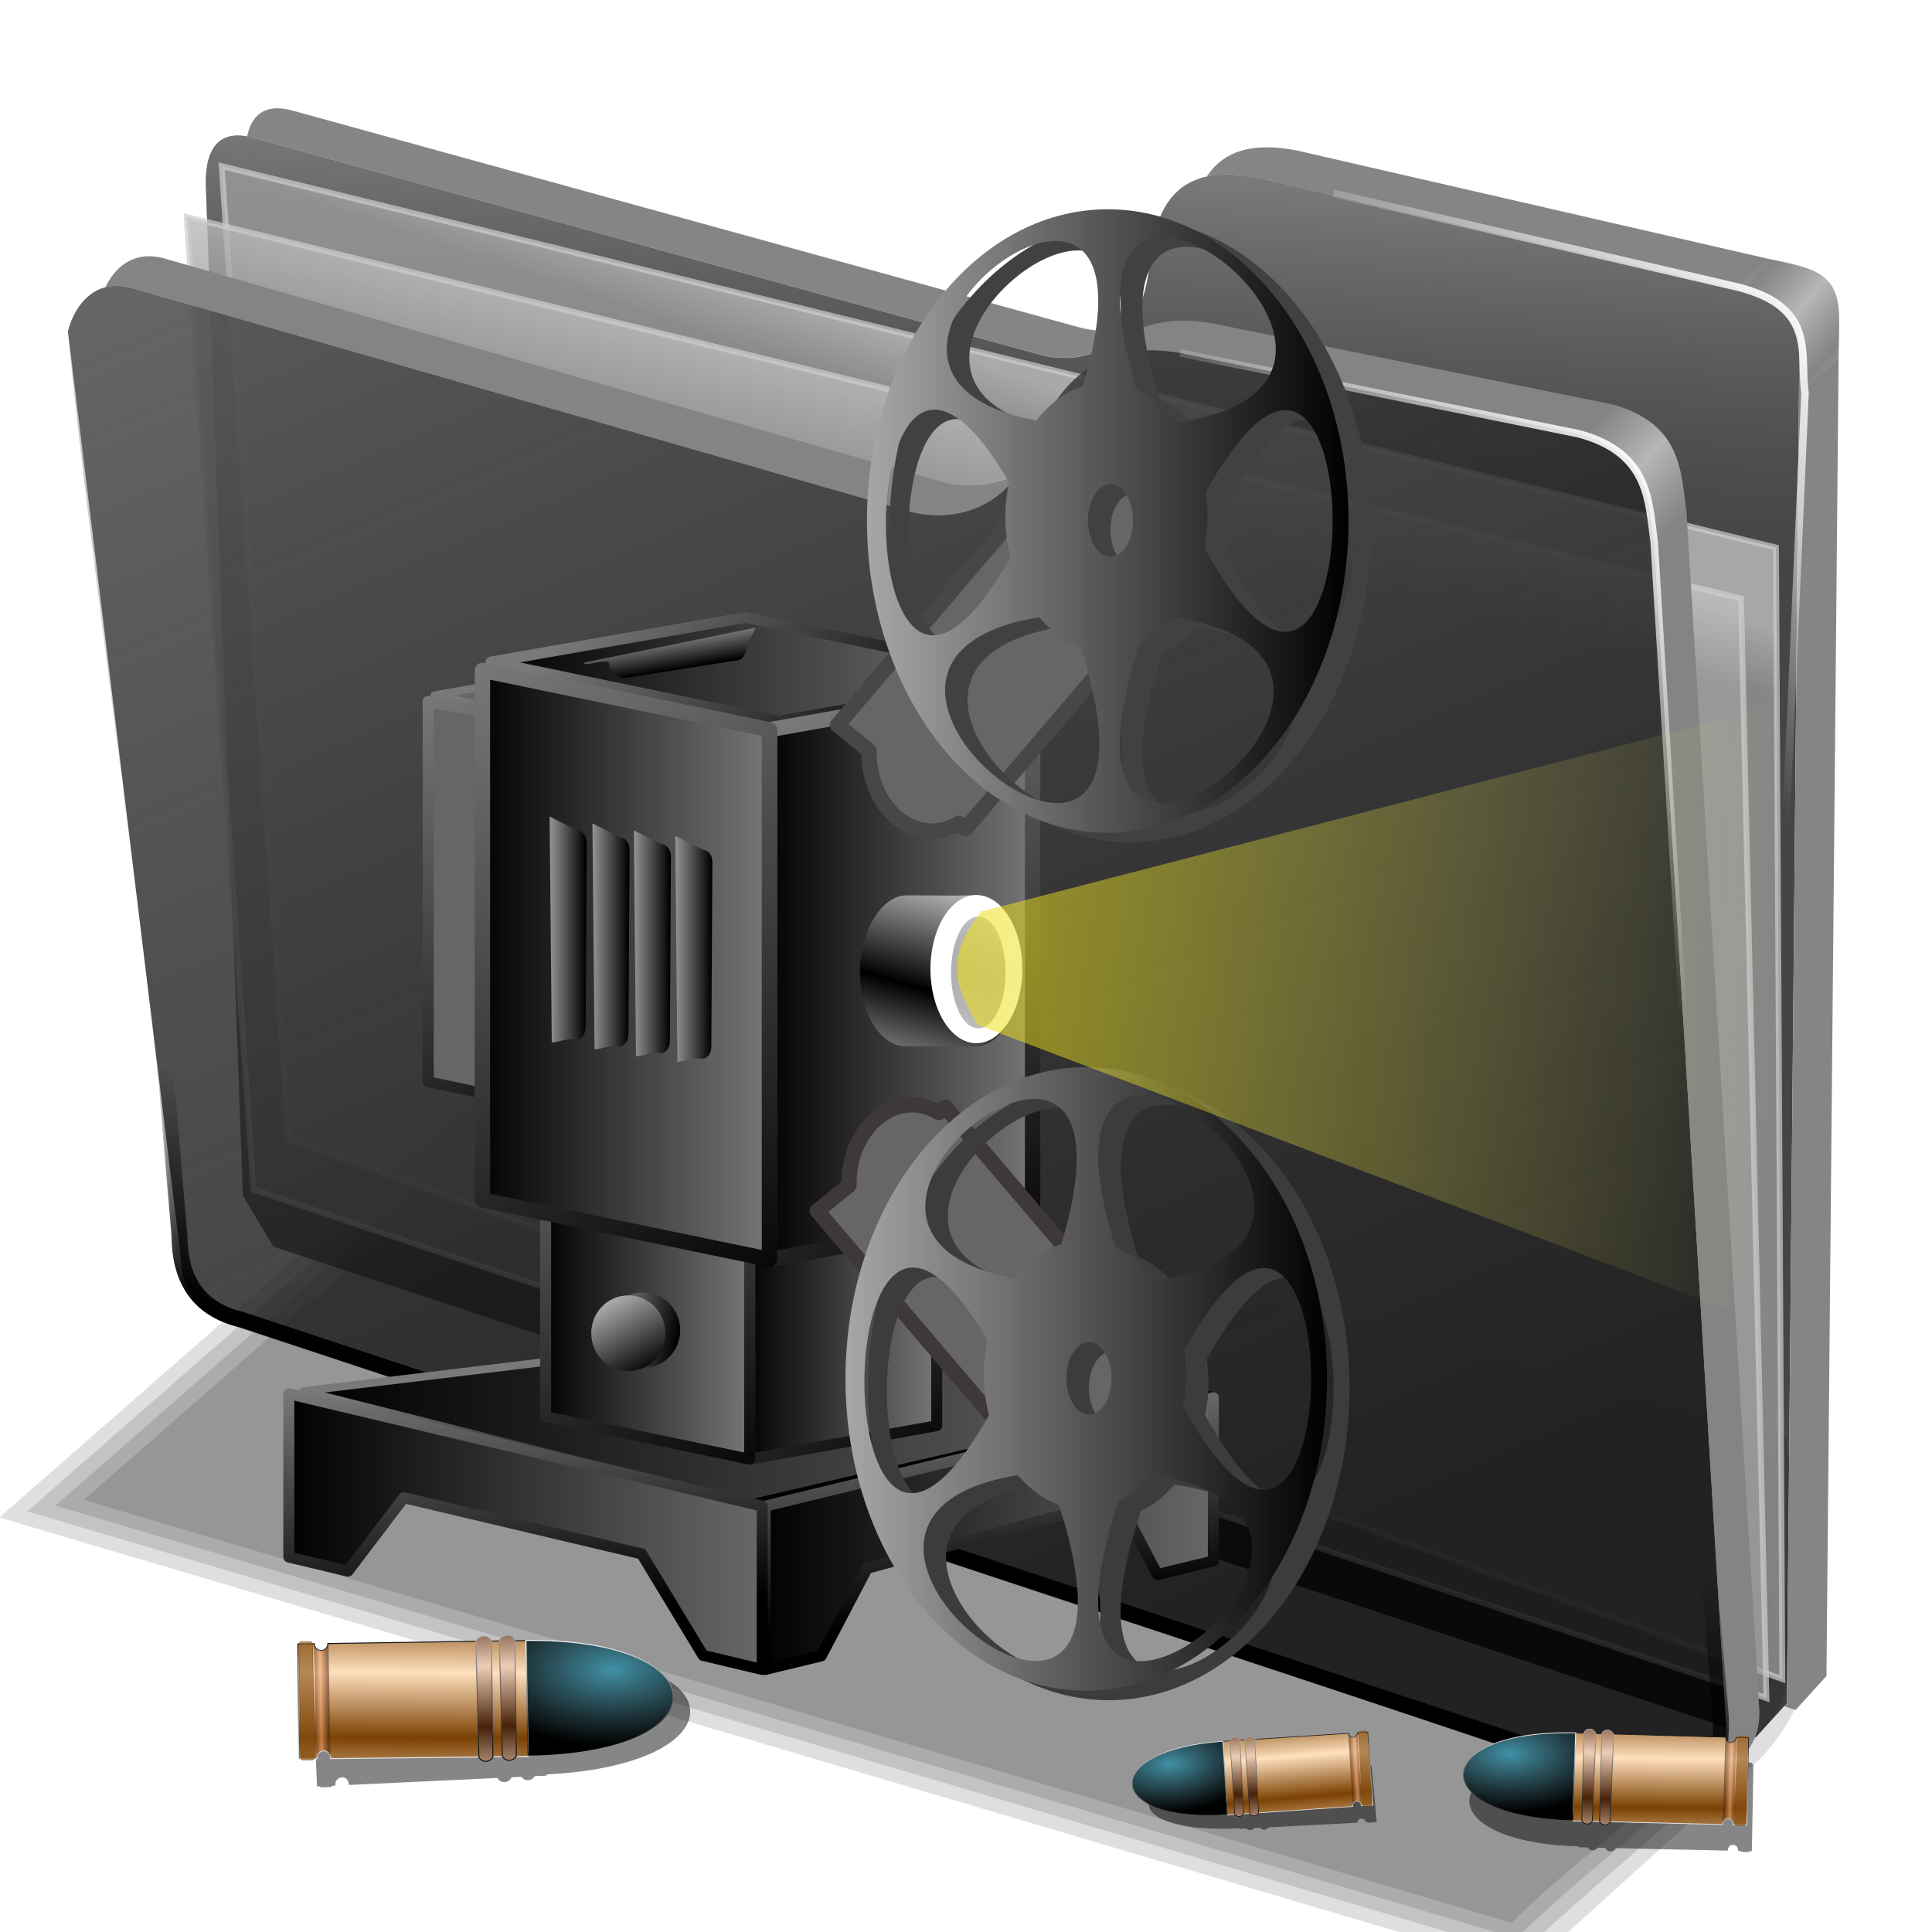 <?xml version="1.0" encoding="UTF-8" standalone="no"?>
<svg xmlns:dc="http://purl.org/dc/elements/1.1/" xmlns:cc="http://creativecommons.org/ns#" xmlns:rdf="http://www.w3.org/1999/02/22-rdf-syntax-ns#" xmlns:svg="http://www.w3.org/2000/svg" xmlns="http://www.w3.org/2000/svg" xmlns:xlink="http://www.w3.org/1999/xlink" xmlns:sodipodi="http://sodipodi.sourceforge.net/DTD/sodipodi-0.dtd" xmlns:inkscape="http://www.inkscape.org/namespaces/inkscape" inkscape:output_extension="org.inkscape.output.svg.inkscape" sodipodi:docname="folder-war-WWII-movie.svg" version="1.0" height="256" width="256" inkscape:version="1.0 (4035a4f, 2020-05-01)" sodipodi:version="0.32" id="svg2">
 <sodipodi:namedview inkscape:document-rotation="0" inkscape:snap-global="false" inkscape:snap-nodes="false" inkscape:object-nodes="false" inkscape:snap-others="false" inkscape:snap-grids="false" inkscape:snap-to-guides="false" inkscape:window-maximized="1" inkscape:current-layer="svg2" inkscape:window-y="0" inkscape:window-x="0" inkscape:cy="128" inkscape:cx="128" inkscape:zoom="3.46875" showgrid="false" id="base" pagecolor="#ff0000" bordercolor="#666666" borderopacity="1.0" objecttolerance="10.0" gridtolerance="10.0" guidetolerance="10.0" inkscape:pageopacity="0" inkscape:pageshadow="2" inkscape:window-width="1920" inkscape:window-height="1056" inkscape:pagecheckerboard="0"/>
 <defs id="defs5">
  <linearGradient id="linearGradient2906">
   <stop id="stop2908" stop-color="#a1a1a1" stop-opacity="1"/>
   <stop id="stop2910" offset="1" stop-color="#000000" stop-opacity="1"/>
  </linearGradient>
  <linearGradient id="linearGradient2875">
   <stop id="stop2878" stop-color="#c8c8c8" stop-opacity="1"/>
   <stop id="stop2880" offset="1" stop-color="#000000" stop-opacity="1"/>
  </linearGradient>
  <linearGradient id="linearGradient2873">
   <stop id="stop2875" stop-color="#000000" stop-opacity="1"/>
   <stop id="stop2877" offset="1" stop-color="#ffffff" stop-opacity="1"/>
  </linearGradient>
  <linearGradient id="linearGradient3829">
   <stop id="stop3831" stop-color="#a7a7a7" stop-opacity="1"/>
   <stop id="stop3833-5" offset="1" stop-color="#000000" stop-opacity="1"/>
  </linearGradient>
  <linearGradient id="linearGradient2945">
   <stop id="stop2947" stop-color="#000000" stop-opacity="1"/>
   <stop offset="1" id="stop2949" stop-color="#696969" stop-opacity="1"/>
  </linearGradient>
  <linearGradient id="linearGradient3153" inkscape:collect="always">
   <stop id="stop3155" stop-color="#ece013" stop-opacity="0.55"/>
   <stop id="stop3157" offset="1" stop-color="#ebe972" stop-opacity="0"/>
  </linearGradient>
  <linearGradient id="linearGradient3059">
   <stop id="stop3061" stop-color="#000000" stop-opacity="1"/>
   <stop id="stop3063" offset="1" stop-color="#797979" stop-opacity="1"/>
  </linearGradient>
  <linearGradient id="linearGradient3036">
   <stop id="stop3038" stop-color="#cdcdcd" stop-opacity="1"/>
   <stop id="stop3040" offset="1" stop-color="#000000" stop-opacity="0"/>
  </linearGradient>
  <linearGradient y2="54.998" x2="151.97" y1="70.04" x1="144.84" gradientUnits="userSpaceOnUse" id="linearGradient3050" xlink:href="#linearGradient3036" inkscape:collect="always"/>
  <linearGradient y2="31.21" x2="148.3" y1="53.611" x1="170.68" gradientTransform="translate(-6.224,88.692)" gradientUnits="userSpaceOnUse" id="linearGradient3102" xlink:href="#linearGradient3059" inkscape:collect="always"/>
  <linearGradient y2="49.19" x2="155.66" y1="96.16" x1="186.62" gradientTransform="translate(-7.002,89.47)" gradientUnits="userSpaceOnUse" id="linearGradient3104" xlink:href="#linearGradient3059" inkscape:collect="always"/>
  <linearGradient y2="41.33" x2="129.13" y1="101.27" x1="158.61" gradientTransform="translate(-7.002,89.47)" gradientUnits="userSpaceOnUse" id="linearGradient3106" xlink:href="#linearGradient3059" inkscape:collect="always"/>
  <linearGradient gradientTransform="matrix(1.087,0,0,0.915,-34.582,14.04)" gradientUnits="userSpaceOnUse" y2="129.94" x2="247.79" y1="125.1" x1="135.48" id="linearGradient3159" xlink:href="#linearGradient3153" inkscape:collect="always"/>
  <linearGradient y2="41.33" x2="129.13" y1="101.27" x1="158.61" gradientTransform="matrix(1.797,0,0,1.774,-381.048,20.46)" gradientUnits="userSpaceOnUse" id="linearGradient1942" xlink:href="#linearGradient3059" inkscape:collect="always"/>
  <linearGradient y2="49.19" x2="155.66" y1="96.16" x1="186.62" gradientTransform="matrix(1.797,0,0,1.774,-381.048,20.46)" gradientUnits="userSpaceOnUse" id="linearGradient1945" xlink:href="#linearGradient3059" inkscape:collect="always"/>
  <linearGradient y2="31.21" x2="148.3" y1="53.611" x1="170.68" gradientTransform="matrix(1.797,0,0,1.774,-379.65,19.08)" gradientUnits="userSpaceOnUse" id="linearGradient1948" xlink:href="#linearGradient3059" inkscape:collect="always"/>
  <linearGradient gradientUnits="userSpaceOnUse" y2="138.39" x2="-88.38" y1="138.39" x1="-137.51" id="linearGradient2843" xlink:href="#linearGradient3059" inkscape:collect="always"/>
  <linearGradient gradientUnits="userSpaceOnUse" y2="139.44" x2="-45.639" y1="139.44" x1="-90.88" id="linearGradient2851" xlink:href="#linearGradient3059" inkscape:collect="always"/>
  <linearGradient gradientUnits="userSpaceOnUse" y2="89.77" x2="-46.01" y1="89.77" x1="-135.75" id="linearGradient2859" xlink:href="#linearGradient3059" inkscape:collect="always"/>
  <linearGradient y2="41.33" x2="129.13" y1="101.27" x1="158.61" gradientTransform="matrix(1.278,0,0,1.274,-257.882,19.899)" gradientUnits="userSpaceOnUse" id="linearGradient2879" xlink:href="#linearGradient3059" inkscape:collect="always"/>
  <linearGradient y2="49.19" x2="155.66" y1="96.16" x1="186.62" gradientTransform="matrix(1.278,0,0,1.274,-257.882,19.899)" gradientUnits="userSpaceOnUse" id="linearGradient2882" xlink:href="#linearGradient3059" inkscape:collect="always"/>
  <linearGradient y2="31.21" x2="148.3" y1="53.611" x1="170.68" gradientTransform="matrix(1.278,0,0,1.274,-256.888,18.907)" gradientUnits="userSpaceOnUse" id="linearGradient2885" xlink:href="#linearGradient3059" inkscape:collect="always"/>
  <linearGradient gradientUnits="userSpaceOnUse" y2="104.6" x2="-49.832" y1="104.6" x1="-84.76" id="linearGradient2893" xlink:href="#linearGradient3059" inkscape:collect="always"/>
  <linearGradient gradientUnits="userSpaceOnUse" y2="105.35" x2="-19.449" y1="105.35" x1="-51.618" id="linearGradient2901" xlink:href="#linearGradient3059" inkscape:collect="always"/>
  <linearGradient gradientUnits="userSpaceOnUse" y2="69.68" x2="-19.714" y1="69.68" x1="-83.51" id="linearGradient2909" xlink:href="#linearGradient3059" inkscape:collect="always"/>
  <linearGradient gradientUnits="userSpaceOnUse" y2="135.15" x2="-42.03" y1="135.15" x1="-134.63" id="linearGradient3835" xlink:href="#linearGradient3829" inkscape:collect="always"/>
  <linearGradient spreadMethod="reflect" y2="94.86" x2="-61.48" y1="115.73" x1="-67.28" gradientUnits="userSpaceOnUse" id="linearGradient2887" xlink:href="#linearGradient2873" inkscape:collect="always"/>
  <linearGradient gradientTransform="matrix(0.927,0,0,0.915,463.52,111.481)" y2="95.17" x2="-91.67" y1="95.17" x1="-170.34" gradientUnits="userSpaceOnUse" id="linearGradient1976" xlink:href="#linearGradient2945" inkscape:collect="always"/>
  <linearGradient gradientTransform="matrix(0.927,0,0,0.915,463.52,111.481)" y2="95.49" x2="-18.434" y1="95.49" x1="-92.99" gradientUnits="userSpaceOnUse" id="linearGradient1981" xlink:href="#linearGradient2945" inkscape:collect="always"/>
  <linearGradient y2="49.19" x2="155.66" y1="96.16" x1="186.62" gradientTransform="matrix(2.8,0,0,0.501,-74.928,158.204)" gradientUnits="userSpaceOnUse" id="linearGradient1983" xlink:href="#linearGradient3059" inkscape:collect="always"/>
  <linearGradient gradientTransform="matrix(0.927,0,0,0.915,463.52,111.481)" y2="77.03" x2="-18.716" y1="77.03" x1="-167.73" gradientUnits="userSpaceOnUse" id="linearGradient1986" xlink:href="#linearGradient2945" inkscape:collect="always"/>
  <linearGradient y2="31.21" x2="148.3" y1="53.611" x1="170.68" gradientTransform="matrix(2.8,0,0,0.501,-72.75,157.814)" gradientUnits="userSpaceOnUse" id="linearGradient1988" xlink:href="#linearGradient3059" inkscape:collect="always"/>
  <linearGradient y2="41.33" x2="129.13" y1="101.27" x1="158.61" gradientTransform="matrix(2.8,0,0,0.501,-74.928,158.204)" gradientUnits="userSpaceOnUse" id="linearGradient2005" xlink:href="#linearGradient3059" inkscape:collect="always"/>
  <linearGradient gradientTransform="matrix(0.771,0,0,1,14.384,0)" y2="122.03" x2="69.73" y1="122.03" x1="60.18" gradientUnits="userSpaceOnUse" id="linearGradient2886" xlink:href="#linearGradient2875" inkscape:collect="always"/>
  <linearGradient y2="122.03" x2="69.73" y1="122.03" x1="60.18" gradientTransform="matrix(0.771,0,0,1,8.148,-1.039)" gradientUnits="userSpaceOnUse" id="linearGradient2890" xlink:href="#linearGradient2875" inkscape:collect="always"/>
  <linearGradient y2="122.03" x2="69.73" y1="122.03" x1="60.18" gradientTransform="matrix(0.771,0,0,1,1.703,-2.079)" gradientUnits="userSpaceOnUse" id="linearGradient2894" xlink:href="#linearGradient2875" inkscape:collect="always"/>
  <linearGradient y2="122.03" x2="69.73" y1="122.03" x1="60.18" gradientTransform="matrix(0.771,0,0,1,20.621,0.832)" gradientUnits="userSpaceOnUse" id="linearGradient2898" xlink:href="#linearGradient2875" inkscape:collect="always"/>
  <linearGradient y2="122.03" x2="69.73" y1="122.03" x1="60.18" gradientTransform="matrix(0.005,0.764,-0.62,0.103,145.552,14.626)" gradientUnits="userSpaceOnUse" id="linearGradient2902" xlink:href="#linearGradient2875" inkscape:collect="always"/>
  <linearGradient gradientUnits="userSpaceOnUse" y2="180.19" x2="69.67" y1="177.51" x1="56.72" id="linearGradient2912" xlink:href="#linearGradient2906" inkscape:collect="always"/>
  <linearGradient y2="170.18" x2="58.51" y1="185.88" x1="67.31" gradientUnits="userSpaceOnUse" id="linearGradient2917" xlink:href="#linearGradient2873" inkscape:collect="always"/>
  <linearGradient inkscape:collect="always" xlink:href="#linearGradient3829" id="linearGradient1530" gradientUnits="userSpaceOnUse" x1="-134.63" y1="135.15" x2="-42.03" y2="135.15"/>
  <linearGradient id="linearGradient6701" inkscape:collect="always">
   <stop id="stop6703" stop-color="#f9aa77" stop-opacity="0.58"/>
   <stop id="stop6705" offset="1" stop-color="#462007" stop-opacity="0.512"/>
  </linearGradient>
  <linearGradient inkscape:collect="always" id="linearGradient6678">
   <stop id="stop6680" stop-color="black" stop-opacity="1"/>
   <stop offset="1" id="stop6682" stop-color="#c8c5c5" stop-opacity="1"/>
  </linearGradient>
  <linearGradient inkscape:collect="always" id="linearGradient6672">
   <stop id="stop6674" stop-color="black" stop-opacity="1"/>
   <stop offset="1" id="stop6676" stop-color="#cdc6c6" stop-opacity="1"/>
  </linearGradient>
  <linearGradient inkscape:collect="always" id="linearGradient6660">
   <stop id="stop6662" stop-color="#462007" stop-opacity="1"/>
   <stop offset="1" id="stop6664" stop-color="#eeceb7" stop-opacity="1"/>
  </linearGradient>
  <linearGradient id="linearGradient6624" inkscape:collect="always">
   <stop id="stop6626" stop-color="#4091a7" stop-opacity="1"/>
   <stop id="stop6628" offset="1" stop-color="#51808c" stop-opacity="0"/>
  </linearGradient>
  <linearGradient id="linearGradient2880-2">
   <stop id="stop2882" stop-color="#7a4102" stop-opacity="1"/>
   <stop offset="1" id="stop2884" stop-color="#ffe0bf" stop-opacity="1"/>
  </linearGradient>
  <linearGradient inkscape:collect="always" id="linearGradient2859-9">
   <stop id="stop2861" stop-color="black" stop-opacity="1"/>
   <stop offset="1" id="stop2863" stop-color="black" stop-opacity="0"/>
  </linearGradient>
  <linearGradient gradientTransform="matrix(-0.828,-0.797,-0.797,0.828,306.62,119.585)" y2="29.02" x2="137.48" y1="75.61" x1="194.21" gradientUnits="userSpaceOnUse" id="linearGradient6585" xlink:href="#linearGradient2873" inkscape:collect="always"/>
  <linearGradient gradientTransform="matrix(-0.828,-0.797,-0.797,0.828,305.992,119.389)" y2="59.824" x2="209.26" y1="59.824" x1="109.82" gradientUnits="userSpaceOnUse" id="linearGradient6617" xlink:href="#linearGradient2859-9" inkscape:collect="always"/>
  <linearGradient y2="68.948" x2="441.9" y1="157.39" x1="441.32" spreadMethod="reflect" gradientTransform="matrix(-0.005,-1.097,-0.502,0.002,186.644,586.116)" gradientUnits="userSpaceOnUse" id="linearGradient6653" xlink:href="#linearGradient6660" inkscape:collect="always"/>
  <linearGradient y2="46.839" x2="90.99" y1="121.42" x1="166.64" gradientTransform="matrix(-0.828,-0.797,-0.797,0.828,307.061,120.825)" gradientUnits="userSpaceOnUse" id="linearGradient6655" xlink:href="#linearGradient6672" inkscape:collect="always"/>
  <linearGradient y2="67.68" x2="441.34" y1="157.39" x1="441.32" spreadMethod="reflect" gradientTransform="matrix(-0.005,-1.097,-0.502,0.002,186.153,603.607)" gradientUnits="userSpaceOnUse" id="linearGradient6668" xlink:href="#linearGradient6660" inkscape:collect="always"/>
  <linearGradient y2="46.839" x2="90.99" y1="121.42" x1="166.64" gradientTransform="matrix(-0.828,-0.797,-0.797,0.828,306.569,138.316)" gradientUnits="userSpaceOnUse" id="linearGradient6670" xlink:href="#linearGradient6678" inkscape:collect="always"/>
  <linearGradient y2="75.13" x2="378.89" y1="171.72" x1="375.08" spreadMethod="reflect" gradientTransform="matrix(-0.005,-1.097,-0.502,0.002,186.265,592.851)" gradientUnits="userSpaceOnUse" id="linearGradient6694" xlink:href="#linearGradient2880-2" inkscape:collect="always"/>
  <linearGradient y2="166.81" x2="120.29" y1="105.33" x1="51.27" gradientTransform="matrix(-0.828,-0.797,-0.797,0.828,305.992,118.714)" gradientUnits="userSpaceOnUse" id="linearGradient6696" xlink:href="#linearGradient2873" inkscape:collect="always"/>
  <linearGradient spreadMethod="reflect" gradientUnits="userSpaceOnUse" y2="226.73" x2="129.05" y1="232.51" x1="129.05" id="linearGradient6707" xlink:href="#linearGradient6701" inkscape:collect="always"/>
  <filter id="filter6880" inkscape:collect="always">
   <feGaussianBlur id="feGaussianBlur6882" stdDeviation="2.382" inkscape:collect="always"/>
  </filter>
  <filter id="filter6884" inkscape:collect="always">
   <feGaussianBlur id="feGaussianBlur6886" stdDeviation="2.382" inkscape:collect="always"/>
  </filter>
  <filter id="filter6888" inkscape:collect="always">
   <feGaussianBlur id="feGaussianBlur6890" inkscape:collect="always"/>
  </filter>
  <radialGradient r="57.15" fy="32.801" fx="62.993" cy="32.801" cx="62.993" gradientTransform="matrix(0.049,1.904,-1,0.026,175.915,-105.565)" gradientUnits="userSpaceOnUse" id="radialGradient6931" xlink:href="#linearGradient6624" inkscape:collect="always"/>
  <radialGradient r="57.15" fy="32.801" fx="62.993" cy="32.801" cx="62.993" gradientTransform="matrix(0.049,1.904,-1,0.026,175.915,-105.565)" gradientUnits="userSpaceOnUse" id="radialGradient6951" xlink:href="#linearGradient6624" inkscape:collect="always"/>
  <radialGradient r="57.15" fy="32.801" fx="62.993" cy="32.801" cx="62.993" gradientTransform="matrix(0.049,1.904,-1,0.026,175.915,-105.565)" gradientUnits="userSpaceOnUse" id="radialGradient6971" xlink:href="#linearGradient6624" inkscape:collect="always"/>
  <linearGradient inkscape:collect="always" xlink:href="#linearGradient2859-9" id="linearGradient3096" gradientUnits="userSpaceOnUse" gradientTransform="matrix(-0.828,-0.797,-0.797,0.828,305.992,119.389)" x1="109.82" y1="59.824" x2="209.26" y2="59.824"/>
  <linearGradient inkscape:collect="always" xlink:href="#linearGradient2880-2" id="linearGradient3098" gradientUnits="userSpaceOnUse" gradientTransform="matrix(-0.005,-1.097,-0.502,0.002,186.265,592.851)" x1="375.08" y1="171.72" x2="378.89" y2="75.13" spreadMethod="reflect"/>
  <linearGradient inkscape:collect="always" xlink:href="#linearGradient2873" id="linearGradient3100" gradientUnits="userSpaceOnUse" gradientTransform="matrix(-0.828,-0.797,-0.797,0.828,305.992,118.714)" x1="51.27" y1="105.33" x2="120.29" y2="166.81"/>
  <linearGradient inkscape:collect="always" xlink:href="#linearGradient6660" id="linearGradient3103" gradientUnits="userSpaceOnUse" gradientTransform="matrix(-0.005,-1.097,-0.502,0.002,186.644,586.116)" x1="441.32" y1="157.39" x2="441.9" y2="68.948" spreadMethod="reflect"/>
  <linearGradient inkscape:collect="always" xlink:href="#linearGradient6672" id="linearGradient3105" gradientUnits="userSpaceOnUse" gradientTransform="matrix(-0.828,-0.797,-0.797,0.828,307.061,120.825)" x1="166.64" y1="121.42" x2="90.99" y2="46.839"/>
  <linearGradient inkscape:collect="always" xlink:href="#linearGradient2873" id="linearGradient3107" gradientUnits="userSpaceOnUse" gradientTransform="matrix(-0.828,-0.797,-0.797,0.828,306.62,119.585)" x1="194.21" y1="75.61" x2="137.48" y2="29.02"/>
  <linearGradient inkscape:collect="always" xlink:href="#linearGradient6660" id="linearGradient3109" gradientUnits="userSpaceOnUse" gradientTransform="matrix(-0.005,-1.097,-0.502,0.002,186.153,603.607)" x1="441.32" y1="157.39" x2="441.34" y2="67.68" spreadMethod="reflect"/>
  <linearGradient inkscape:collect="always" xlink:href="#linearGradient6678" id="linearGradient3111" gradientUnits="userSpaceOnUse" gradientTransform="matrix(-0.828,-0.797,-0.797,0.828,306.569,138.316)" x1="166.64" y1="121.42" x2="90.99" y2="46.839"/>
  <linearGradient inkscape:collect="always" xlink:href="#linearGradient6701" id="linearGradient3113" gradientUnits="userSpaceOnUse" x1="129.05" y1="232.51" x2="129.05" y2="226.73" spreadMethod="reflect"/>
  <linearGradient inkscape:collect="always" xlink:href="#linearGradient2859-9" id="linearGradient3115" gradientUnits="userSpaceOnUse" gradientTransform="matrix(-0.828,-0.797,-0.797,0.828,305.992,119.389)" x1="109.82" y1="59.824" x2="209.26" y2="59.824"/>
  <linearGradient inkscape:collect="always" xlink:href="#linearGradient2880-2" id="linearGradient3117" gradientUnits="userSpaceOnUse" gradientTransform="matrix(-0.005,-1.097,-0.502,0.002,186.265,592.851)" x1="375.08" y1="171.72" x2="378.89" y2="75.13" spreadMethod="reflect"/>
  <linearGradient inkscape:collect="always" xlink:href="#linearGradient2873" id="linearGradient3119" gradientUnits="userSpaceOnUse" gradientTransform="matrix(-0.828,-0.797,-0.797,0.828,305.992,118.714)" x1="51.27" y1="105.33" x2="120.29" y2="166.81"/>
  <linearGradient inkscape:collect="always" xlink:href="#linearGradient6660" id="linearGradient3121" gradientUnits="userSpaceOnUse" gradientTransform="matrix(-0.005,-1.097,-0.502,0.002,186.644,586.116)" x1="441.32" y1="157.39" x2="441.9" y2="68.948" spreadMethod="reflect"/>
  <linearGradient inkscape:collect="always" xlink:href="#linearGradient6672" id="linearGradient3123" gradientUnits="userSpaceOnUse" gradientTransform="matrix(-0.828,-0.797,-0.797,0.828,307.061,120.825)" x1="166.64" y1="121.42" x2="90.99" y2="46.839"/>
  <linearGradient inkscape:collect="always" xlink:href="#linearGradient2873" id="linearGradient3125" gradientUnits="userSpaceOnUse" gradientTransform="matrix(-0.828,-0.797,-0.797,0.828,306.62,119.585)" x1="194.21" y1="75.61" x2="137.48" y2="29.02"/>
  <linearGradient inkscape:collect="always" xlink:href="#linearGradient6660" id="linearGradient3127" gradientUnits="userSpaceOnUse" gradientTransform="matrix(-0.005,-1.097,-0.502,0.002,186.153,603.607)" x1="441.32" y1="157.39" x2="441.34" y2="67.68" spreadMethod="reflect"/>
  <linearGradient inkscape:collect="always" xlink:href="#linearGradient6678" id="linearGradient3129" gradientUnits="userSpaceOnUse" gradientTransform="matrix(-0.828,-0.797,-0.797,0.828,306.569,138.316)" x1="166.64" y1="121.42" x2="90.99" y2="46.839"/>
  <linearGradient inkscape:collect="always" xlink:href="#linearGradient6701" id="linearGradient3131" gradientUnits="userSpaceOnUse" x1="129.05" y1="232.51" x2="129.05" y2="226.73" spreadMethod="reflect"/>
  <linearGradient inkscape:collect="always" id="linearGradient858">
   <stop id="stop854" stop-color="#ffffff" stop-opacity="1"/>
   <stop offset="1" id="stop856" stop-color="#ffffff" stop-opacity="0"/>
  </linearGradient>
  <linearGradient inkscape:collect="always" id="linearGradient4223">
   <stop id="stop4225" stop-color="#bebebe" stop-opacity="0.803"/>
   <stop offset="1" id="stop4227" stop-color="#9f9f9f" stop-opacity="0.732"/>
  </linearGradient>
  <linearGradient inkscape:collect="always" id="linearGradient4211">
   <stop id="stop4213" stop-color="#9f9f9f" stop-opacity="0.634"/>
   <stop offset="1" id="stop4215" stop-color="#696969" stop-opacity="0"/>
  </linearGradient>
  <linearGradient inkscape:collect="always" id="linearGradient4171">
   <stop id="stop4173" stop-color="#848484" stop-opacity="0.623"/>
   <stop offset="1" id="stop4175" stop-color="#cdcdcd" stop-opacity="0.698"/>
  </linearGradient>
  <linearGradient inkscape:collect="always" id="linearGradient4142">
   <stop id="stop4144" stop-color="#909090" stop-opacity="0.519"/>
   <stop offset="1" id="stop4146" stop-color="#696969" stop-opacity="0"/>
  </linearGradient>
  <linearGradient inkscape:collect="always" xlink:href="#linearGradient4142" id="linearGradient4148" x1="165.74" y1="63.25" x2="278.75" y2="324.36" gradientUnits="userSpaceOnUse" gradientTransform="matrix(0.771,0,0,0.771,-80.822,-34.562)"/>
  <linearGradient inkscape:collect="always" xlink:href="#linearGradient4171" id="linearGradient4177" x1="379.78" y1="106.85" x2="387.93" y2="114.16" gradientUnits="userSpaceOnUse" spreadMethod="reflect" gradientTransform="matrix(0.771,0,0,0.771,-80.822,-34.562)"/>
  <linearGradient inkscape:collect="always" xlink:href="#linearGradient4171" id="linearGradient4207" gradientUnits="userSpaceOnUse" spreadMethod="reflect" x1="381.27" y1="108.46" x2="387.93" y2="114.16" gradientTransform="matrix(0.771,0,0,0.771,-60.159,-54.897)"/>
  <linearGradient inkscape:collect="always" xlink:href="#linearGradient4211" id="linearGradient4217" x1="284.7" y1="61.711" x2="281.1" y2="125.1" gradientUnits="userSpaceOnUse" gradientTransform="matrix(0.771,0,0,0.771,-80.822,-34.562)"/>
  <linearGradient inkscape:collect="always" xlink:href="#linearGradient4223" id="linearGradient4229" x1="259.02" y1="93.26" x2="255.7" y2="103.09" gradientUnits="userSpaceOnUse" gradientTransform="matrix(0.771,0,0,0.771,-80.822,-34.562)"/>
  <linearGradient inkscape:collect="always" xlink:href="#linearGradient4223" id="linearGradient4237" x1="262.84" y1="102.54" x2="258.99" y2="117.29" gradientUnits="userSpaceOnUse" gradientTransform="matrix(0.771,0,0,0.771,-80.822,-34.562)"/>
  <filter inkscape:collect="always" id="filter890" x="-0.009" width="1.019" y="-0.017" height="1.033" color-interpolation-filters="sRGB">
   <feGaussianBlur inkscape:collect="always" id="feGaussianBlur892"/>
  </filter>
  <linearGradient inkscape:collect="always" xlink:href="#linearGradient2859-9" id="linearGradient857" x1="111.98" y1="193.78" x2="120.8" y2="166.74" gradientUnits="userSpaceOnUse"/>
  <linearGradient inkscape:collect="always" xlink:href="#linearGradient858" id="linearGradient860" x1="221.88" y1="54.649" x2="185.76" y2="86.1" gradientUnits="userSpaceOnUse"/>
  <linearGradient inkscape:collect="always" xlink:href="#linearGradient858" id="linearGradient864" gradientUnits="userSpaceOnUse" x1="221.88" y1="54.649" x2="185.76" y2="86.1" gradientTransform="translate(19.986,-19.692)"/>
 </defs>
 <g transform="translate(0.263,7.041)" id="g1561">
  <g id="g888" transform="matrix(1.027,0,0,0.879,269.102,48.788)" fill="#000000" filter="url(#filter890)" fill-opacity="0.128">
   <path transform="matrix(0.771,0,0,0.771,-337.336,-64.706)" sodipodi:nodetypes="ccccccc" inkscape:connector-curvature="0" id="path4150" d="m 177.778,215.833 -80.556,82.407 255.556,88.426 38.75,-40.871 c 4.258,-4.694 8.46,-13.445 8.353,-19.275 L 396.296,282.5 Z" stroke-opacity="1" fill="#000000" fill-rule="evenodd" stroke="none" stroke-linejoin="miter" fill-opacity="0.128" stroke-linecap="butt" stroke-width="1"/>
   <path inkscape:connector-curvature="0" id="path866" d="m -258.764,164.311 c 64.255,22.232 128.509,44.465 192.764,66.697 10.705,-12.112 23.27,-22.698 32.627,-35.883 4.915,-9.972 -0.001,-21.201 0.335,-31.664 1.366,-7.805 -3.024,-10.975 -10.29,-11.828 -52.134,-15.904 -104.268,-31.809 -156.402,-47.713 -19.678,20.13 -39.355,40.26 -59.033,60.391 z" stroke-opacity="1" fill="#000000" fill-rule="evenodd" stroke="none" stroke-linejoin="miter" fill-opacity="0.128" stroke-linecap="butt" stroke-width="0.771"/>
   <path inkscape:connector-curvature="0" id="path872" d="m -255.127,163.451 c 62.839,21.743 125.677,43.486 188.516,65.229 10.662,-12.456 24.483,-22.557 32.463,-37.084 2.693,-10.924 -1.823,-22.004 -0.961,-33.021 -3.239,-6.392 -11.866,-4.613 -17.481,-7.675 -48.854,-14.903 -97.708,-29.806 -146.562,-44.709 -18.658,19.087 -37.316,38.174 -55.975,57.262 z" stroke-opacity="1" fill="#000000" fill-rule="evenodd" stroke="none" stroke-linejoin="miter" fill-opacity="0.128" stroke-linecap="butt" stroke-width="0.771"/>
   <path inkscape:connector-curvature="0" id="path878" d="m -251.49,162.592 c 61.417,21.251 122.835,42.503 184.252,63.754 10.443,-12.378 24.92,-21.976 31.529,-37.156 1.394,-10.184 -1.707,-20.397 -1.752,-30.529 -5.315,-5.07 -13.441,-3.587 -19.716,-7.07 -47.133,-14.377 -94.265,-28.754 -141.398,-43.131 -17.639,18.044 -35.277,36.089 -52.916,54.133 z" stroke-opacity="1" fill="#000000" fill-rule="evenodd" stroke="none" stroke-linejoin="miter" fill-opacity="0.128" stroke-linecap="butt" stroke-width="0.771"/>
  </g>
  <path d="M 31.924,151.407 27.004,17.342 c -0.041,-4.962 1.926,-7.258 6.15,-6.15 L 137.29,39.891 c 6.264,1.793 13.727,-0.976 14.759,-11.89 0.721,-7.626 3.6,-13.619 14.349,-11.48 l 66.007,15.169 c 4.942,1.165 6.026,3.428 5.74,9.02 l -1.64,177.933 -4.1,4.51 -196.444,-65.008 z" id="path4198" inkscape:connector-curvature="0" sodipodi:nodetypes="ccccsccccccc" stroke-opacity="1" fill="#000000" fill-rule="evenodd" stroke="none" stroke-linejoin="miter" fill-opacity="0.73" stroke-linecap="butt" stroke-width="0.771"/>
  <path sodipodi:nodetypes="ccccsccccccc" inkscape:connector-curvature="0" id="path4209" d="M 31.924,151.407 27.004,17.342 c -0.041,-4.962 1.926,-7.258 6.15,-6.15 L 137.29,39.891 c 6.264,1.793 13.727,-0.976 14.759,-11.89 0.721,-7.626 3.6,-13.619 14.349,-11.48 l 66.007,15.169 c 4.942,1.165 6.026,3.428 5.74,9.02 l -1.64,177.933 -4.1,4.51 -196.444,-65.008 z" stroke-opacity="1" fill="url(#linearGradient4217)" fill-rule="evenodd" stroke="none" stroke-linejoin="miter" fill-opacity="1" stroke-linecap="butt" stroke-width="0.771"/>
  <path inkscape:connector-curvature="0" id="path4221" d="M 29.108,14.97 235.068,65.512 235.91,215.454 37.953,143.853 Z" sodipodi:nodetypes="ccccc" stroke-opacity="0.705" fill="url(#linearGradient4229)" fill-rule="evenodd" stroke="#cecece" stroke-linejoin="miter" fill-opacity="1" stroke-linecap="butt" stroke-width="0.771"/>
  <path d="M 24.475,21.709 230.435,72.251 233.804,217.981 33.319,150.592 Z" id="path4219" inkscape:connector-curvature="0" stroke-opacity="0.705" fill="url(#linearGradient4237)" fill-rule="evenodd" stroke="#cecece" stroke-linejoin="miter" fill-opacity="1" stroke-linecap="butt" stroke-width="0.771"/>
  <path d="M 8.744,36.877 C 9.617,33.377 12.317,29.914 16.982,31.061 L 120.435,60.785 c 4.996,1.261 12.612,0.256 16.058,-8.564 3.09,-7.909 8.381,-14.475 19.626,-12.489 l 52.812,10.705 c 9.445,2.536 9.224,9.003 9.991,14.274 l 9.635,158.436 c 0.501,5.737 -4.432,10.184 -9.991,7.85 L 30.868,167.837 c -3.794,-1.202 -6.891,-2.387 -7.137,-7.85 z" id="path4138" inkscape:connector-curvature="0" sodipodi:nodetypes="cccscccccccc" stroke-opacity="1" fill="#000000" fill-rule="evenodd" stroke="none" stroke-linejoin="miter" fill-opacity="0.77" stroke-linecap="butt" stroke-width="0.771"/>
  <path sodipodi:nodetypes="cccsccccccsc" inkscape:connector-curvature="0" id="path4140" d="M 8.744,36.877 C 9.617,33.377 12.317,29.914 16.982,31.061 L 120.435,60.785 c 4.996,1.261 12.612,0.256 16.058,-8.564 3.09,-7.909 8.381,-14.475 19.626,-12.489 l 52.812,10.705 c 9.445,2.536 9.224,9.003 9.991,14.274 l 9.635,158.436 c 0.501,5.737 -4.432,10.184 -9.991,7.85 L 31.137,168.851 c -4.722,-3.422 -8.129,-7.014 -8.633,-13.847 C 20.225,124.097 11.401,65.991 8.744,36.877 Z" stroke-opacity="1" fill="url(#linearGradient4148)" fill-rule="evenodd" stroke="none" stroke-linejoin="miter" fill-opacity="1" stroke-linecap="butt" stroke-width="0.771"/>
  <path inkscape:connector-curvature="0" d="m 19.607,26.913 c -2.88,-0.046 -4.834,1.83 -5.906,4.126 0.96,-0.255 2.05,-0.28 3.28,0.023 L 120.435,60.785 c 4.238,1.07 10.361,0.507 14.225,-5.073 -3.319,1.839 -7.065,1.875 -9.943,1.149 L 21.264,27.136 c -0.583,-0.143 -1.135,-0.215 -1.657,-0.223 z m 136.848,8.536 c -5.478,0.022 -9.244,2.43 -11.957,5.964 2.95,-1.787 6.72,-2.547 11.622,-1.682 l 52.811,10.705 c 9.445,2.536 9.224,9.004 9.991,14.274 l 9.635,158.436 c 0.135,1.548 -0.136,2.995 -0.697,4.247 3.157,-0.993 5.319,-4.282 4.98,-8.171 L 223.205,60.785 C 222.437,55.514 222.658,49.048 213.214,46.512 L 160.401,35.807 c -1.406,-0.248 -2.719,-0.363 -3.946,-0.358 z" id="path4164" stroke-opacity="1" fill="#848484" fill-rule="evenodd" stroke="none" stroke-linejoin="miter" fill-opacity="1" stroke-linecap="butt" stroke-width="0.771"/>
  <path id="path4169" d="m 208.931,50.437 c 9.445,2.536 9.224,9.004 9.991,14.274 1.683,-1.586 2.416,-2.091 4.283,-3.926 -0.768,-5.27 -0.547,-11.737 -9.991,-14.273 -1.848,1.763 -2.306,2.157 -4.283,3.925 z" inkscape:connector-curvature="0" sodipodi:nodetypes="ccccc" stroke-opacity="1" fill="url(#linearGradient4177)" fill-rule="evenodd" stroke="none" stroke-linejoin="miter" fill-opacity="1" stroke-linecap="butt" stroke-width="0.771"/>
  <path inkscape:connector-curvature="0" d="m 36.261,7.316 c -2.061,0.087 -3.297,1.389 -3.777,3.729 0.217,0.04 0.439,0.087 0.67,0.148 L 137.29,39.891 c 4.171,1.194 8.872,0.36 11.854,-3.55 -2.136,0.618 -4.441,0.561 -6.606,-0.059 L 38.402,7.585 C 37.61,7.377 36.896,7.289 36.261,7.316 Z M 167.973,12.481 c -4.161,-0.098 -6.734,1.428 -8.335,3.881 1.809,-0.4 4.029,-0.383 6.761,0.161 l 66.008,15.169 c 4.942,1.165 6.026,3.429 5.74,9.02 l -1.641,177.932 -0.366,0.402 1.514,0.501 4.099,-4.51 1.641,-177.934 c 0.286,-5.592 -0.798,-7.854 -5.74,-9.019 L 171.646,12.914 c -1.344,-0.267 -2.564,-0.408 -3.673,-0.434 z" id="path4200" stroke-opacity="1" fill="#858585" fill-rule="evenodd" stroke="none" stroke-linejoin="miter" fill-opacity="1" stroke-linecap="butt" stroke-width="0.771"/>
  <path sodipodi:nodetypes="ccccc" inkscape:connector-curvature="0" d="m 229.894,31.062 c 9.559,2.21 8.26,3.842 8.25,14.234 1.683,-1.586 3.277,-2.892 5.144,-4.727 0.374,-9.355 0.774,-11.557 -9.171,-13.292 -1.848,1.763 -2.246,2.017 -4.223,3.784 z" id="path4205" stroke-opacity="1" fill="url(#linearGradient4207)" fill-rule="evenodd" stroke="none" stroke-linejoin="miter" fill-opacity="1" stroke-linecap="butt" stroke-width="0.771"/>
  <path sodipodi:nodetypes="cccccc" inkscape:connector-curvature="0" id="path858" d="m 225.727,196.335 2.057,24.395 c 0.029,8.346 -2.087,11.738 -14.108,7.348 L 31.743,167.825 c -6.229,-1.476 -8.207,-5.92 -8.23,-11.169 l -2.057,-24.101" stroke-dasharray="none" stroke-opacity="1" fill="none" stroke="url(#linearGradient857)" stroke-linejoin="miter" fill-opacity="1" stroke-linecap="butt" stroke-width="2.1" stroke-miterlimit="4"/>
  <path d="m 156.119,39.732 52.812,10.705 c 9.445,2.536 9.224,9.003 9.991,14.274 l 4.07,66.933" id="path851" inkscape:connector-curvature="0" sodipodi:nodetypes="cccc" stroke-dasharray="none" stroke-opacity="1" fill="none" fill-rule="evenodd" stroke="url(#linearGradient860)" stroke-linejoin="miter" fill-opacity="1" stroke-linecap="butt" stroke-width="1" stroke-miterlimit="4"/>
  <path sodipodi:nodetypes="cccc" inkscape:connector-curvature="0" id="path862" d="m 176.399,18.57 52.518,12.175 c 11.796,2.536 9.224,9.003 9.991,14.274 l -2.984,67.815" stroke-dasharray="none" stroke-opacity="1" fill="none" fill-rule="evenodd" stroke="url(#linearGradient864)" stroke-linejoin="miter" fill-opacity="1" stroke-linecap="butt" stroke-width="1" stroke-miterlimit="4"/>
 </g>
 <path d="m -157.702,60.372 c -15.766,-0.131 -21.759,12.895 -12.312,33.688 0.039,0.086 0.086,0.163 0.125,0.25 0.698,1.521 1.479,3.086 2.344,4.688 0.045,0.084 0.08,0.166 0.125,0.25 0.417,0.766 0.857,1.529 1.312,2.312 0.428,0.741 0.881,1.493 1.344,2.25 0.096,0.157 0.183,0.311 0.281,0.469 6.025,9.736 14.95,20.737 27.219,32.562 l -0.438,0.438 4.375,4.188 c -0.536,2.868 1.969,5.402 4.812,4.625 l 3.625,3.469 -0.094,0.094 c -0.817,3.118 2.029,6.012 5.125,4.844 l 0.031,-0.031 54.094,51.938 c 0.029,-0.041 0.064,-0.083 0.094,-0.125 0.081,-0.114 0.152,-0.243 0.25,-0.344 0.128,-0.132 0.264,-0.237 0.406,-0.344 l -0.656,0.688 c 0.935,-0.879 1.884,-1.278 2.75,-1.375 0.862,0.007 1.71,0.354 2.375,1 1.362,1.323 1.385,3.482 0.062,4.844 -0.124,0.128 -0.268,0.239 -0.406,0.344 l 1.125,1.062 c -0.065,0.417 0.048,0.87 0.375,1.188 l 3.062,2.938 c 0.335,0.325 0.795,0.464 1.219,0.375 h 0.031 l 0.906,0.875 40.062,-42.062 -0.375,-0.344 c 0.365,-0.532 0.292,-1.253 -0.188,-1.719 l -3.031,-2.969 c -0.48,-0.466 -1.228,-0.507 -1.75,-0.125 l -0.594,-0.594 c -0.014,0.015 -0.048,0.016 -0.062,0.031 -1.323,1.362 -3.482,1.385 -4.844,0.062 -0.177,-0.172 -0.337,-0.365 -0.469,-0.562 -0.043,-0.062 -0.086,-0.123 -0.125,-0.188 -0.748,-1.297 -0.564,-2.966 0.531,-4.094 0.015,-0.015 0.017,-0.048 0.031,-0.062 l -53.75,-52 c 0.99,-3.774 -2.396,-6.96 -5.625,-5.438 l -2.875,-2.781 0.219,-0.219 c 1.049,-3.825 -2.422,-7.072 -5.688,-5.469 l -0.188,0.188 -3.781,-3.656 c -0.065,-0.062 -0.123,-0.126 -0.188,-0.188 l 0.031,-0.062 c -25.371,-24.384 -46.959,-34.79 -60.906,-34.906 z" id="path6878" transform="matrix(0.106,-0.094,0.117,0.086,162.706,217.589)" stroke-opacity="1" fill="#000000" filter="url(#filter6880)" fill-rule="evenodd" stroke="none" stroke-linejoin="miter" fill-opacity="0.473" stroke-linecap="butt" stroke-width="0.504"/>
 <g id="g6711" transform="matrix(-0.007,-0.113,0.113,-0.007,154.291,250.356)">
  <path d="M 168.694,79.529 C 167.916,-64.737 82.607,-67.028 83.364,79.456 Z" id="path1985" sodipodi:nodetypes="ccc" stroke-opacity="1" fill="#000000" fill-rule="evenodd" stroke="url(#linearGradient3096)" stroke-linejoin="miter" fill-opacity="1" stroke-linecap="butt" stroke-width="0.742"/>
  <path sodipodi:nodetypes="cccsssccccssscc" id="path2912" d="m 168.719,78.606 -86.281,0.375 0.844,147.031 c 0.272,-0.045 0.559,-0.094 0.844,-0.094 2.797,0 5.062,2.296 5.062,5.094 0,2.797 -2.265,5.062 -5.062,5.062 -0.263,0 -0.529,-0.055 -0.781,-0.094 l 0.062,13.719 85.625,-0.844 L 169,236.643 c -0.031,5.5e-4 -0.063,0 -0.094,0 -2.797,0 -5.062,-2.265 -5.062,-5.062 0,-2.797 2.265,-5.062 5.062,-5.062 0.031,0 0.063,-5.5e-4 0.094,0 z" stroke-opacity="1" fill="url(#linearGradient3098)" fill-rule="evenodd" stroke="url(#linearGradient3100)" stroke-linejoin="miter" fill-opacity="1" stroke-linecap="butt" stroke-width="0.742"/>
  <path d="m 169.201,98.885 c 5.119,-2.818 4.999,-9.788 -0.048,-11.593 L 82.895,87.65 c -4.133,2.338 -4.234,8.329 0.179,10.402 z" id="path2920" sodipodi:nodetypes="ccccc" stroke-opacity="1" fill="url(#linearGradient3103)" fill-rule="evenodd" stroke="url(#linearGradient3105)" stroke-linejoin="miter" fill-opacity="1" stroke-linecap="butt" stroke-width="0.742"/>
  <path d="M 168.834,79.122 C 168.056,-65.145 82.747,-67.435 83.505,79.048 Z" id="path2936" sodipodi:nodetypes="ccc" stroke-opacity="1" fill="url(#radialGradient6931)" fill-rule="evenodd" stroke="url(#linearGradient3107)" stroke-linejoin="miter" fill-opacity="1" stroke-linecap="butt" stroke-width="0.742"/>
  <path sodipodi:nodetypes="ccccc" id="path6666" d="m 168.709,116.376 c 5.119,-2.818 4.999,-9.788 -0.048,-11.593 l -86.257,0.358 c -4.133,2.338 -4.234,8.329 0.179,10.402 z" stroke-opacity="1" fill="url(#linearGradient3109)" fill-rule="evenodd" stroke="url(#linearGradient3111)" stroke-linejoin="miter" fill-opacity="1" stroke-linecap="butt" stroke-width="0.742"/>
  <path sodipodi:nodetypes="ccccc" id="rect6698" d="m 83.448,226 h 85.603 c -6.614,0.6 -7.275,10.383 0,10.948 L 83.534,236.172 C 91.203,236.157 91.936,226.33 83.448,226 Z" opacity="1" stroke-opacity="1" fill="url(#linearGradient3113)" stroke="#c8c5c5" stroke-linejoin="round" fill-opacity="1" stroke-linecap="round" stroke-width="0" stroke-miterlimit="4"/>
  <rect ry="1.987" y="237.89" x="82.52" height="10.232" width="88.11" id="rect6709" opacity="1" stroke-dasharray="none" stroke-opacity="1" fill="#875115" stroke="#6d4d0e" stroke-linejoin="round" fill-opacity="0.614" stroke-linecap="round" stroke-width="0.3" stroke-miterlimit="4" rx="1.987"/>
 </g>
 <g id="g3584" transform="matrix(0.88,0,0,0.88,28.821,17.696)">
  <g transform="translate(-295.642,11.94)" id="g1990">
   <path sodipodi:nodetypes="ccccc" id="path3139" d="m 375.804,194.345 -67.245,-16.925 64.826,-7.823 72.181,8.512 z" stroke-dasharray="none" stroke-opacity="1" fill="url(#linearGradient1986)" stroke="url(#linearGradient1988)" stroke-linejoin="round" fill-opacity="1" stroke-linecap="round" stroke-width="1.184" stroke-miterlimit="4"/>
   <path sodipodi:nodetypes="ccccccccc" id="path3141" d="m 378.114,194.734 67.475,-16.335 v 24.595 l -8.434,2.042 -5.901,-11.298 -37.79,10.363 -6.915,13.187 -8.434,2.042 z" stroke-opacity="1" fill="url(#linearGradient1981)" stroke="url(#linearGradient1983)" stroke-linejoin="round" fill-opacity="1" stroke-linecap="round" stroke-width="1.657" stroke-miterlimit="4"/>
   <path d="M 377.665,194.734 306.381,177.809 v 24.595 l 8.91,2.116 8.404,-11.056 35.811,8.463 9.248,15.287 8.91,2.116 z" id="path3143" sodipodi:nodetypes="ccccccccc" stroke-dasharray="none" stroke-opacity="1" fill="url(#linearGradient1976)" stroke="url(#linearGradient2005)" stroke-linejoin="round" fill-opacity="1" stroke-linecap="round" stroke-width="1.657" stroke-miterlimit="4"/>
  </g>
  <g transform="matrix(0.927,0,0,0.915,127.152,72.052)" id="g2911">
   <path d="m -49.731,75.815 -33.145,-7.011 29.379,-5.258 33.145,7.011 z" id="path3125" sodipodi:nodetypes="ccccc" stroke-dasharray="none" stroke-opacity="1" fill="url(#linearGradient2909)" stroke="url(#linearGradient2885)" stroke-linejoin="round" fill-opacity="1" stroke-linecap="round" stroke-width="1.276" stroke-miterlimit="4"/>
   <path d="m -50.725,76.806 30.383,-5.509 v 62.598 l -30.383,5.509 z" id="path3127" sodipodi:nodetypes="ccccc" stroke-opacity="1" fill="url(#linearGradient2901)" stroke="url(#linearGradient2882)" stroke-linejoin="round" fill-opacity="1" stroke-linecap="round" stroke-width="1.786" stroke-miterlimit="4"/>
   <path sodipodi:nodetypes="ccccc" id="path3129" d="m -50.725,76.806 -33.145,-7.011 v 62.598 l 33.145,7.011 z" stroke-dasharray="none" stroke-opacity="1" fill="url(#linearGradient2893)" stroke="url(#linearGradient2879)" stroke-linejoin="round" fill-opacity="1" stroke-linecap="round" stroke-width="1.786" stroke-miterlimit="4"/>
  </g>
  <g id="g3094" transform="matrix(1.185,0,0,1.166,-121.374,-64.494)">
   <path sodipodi:nodetypes="ccccc" id="path3096" d="m 155.919,133.36 -25.943,-5.503 22.995,-4.127 25.943,5.503 z" stroke-dasharray="none" stroke-opacity="1" fill="#666666" stroke="url(#linearGradient3102)" stroke-linejoin="round" fill-opacity="1" stroke-linecap="round" stroke-width="1" stroke-miterlimit="4"/>
   <path sodipodi:nodetypes="ccccc" id="path3098" d="m 155.141,134.138 23.781,-4.324 v 49.134 l -23.781,4.324 z" stroke-opacity="1" fill="#666666" stroke="url(#linearGradient3104)" stroke-linejoin="round" fill-opacity="1" stroke-linecap="round" stroke-width="1.4" stroke-miterlimit="4"/>
   <path d="m 155.141,134.138 -25.943,-5.503 v 49.134 l 25.943,5.503 z" id="path3100" sodipodi:nodetypes="ccccc" stroke-dasharray="none" stroke-opacity="1" fill="#666666" stroke="url(#linearGradient3106)" stroke-linejoin="round" fill-opacity="1" stroke-linecap="round" stroke-width="1.4" stroke-miterlimit="4"/>
  </g>
  <g transform="matrix(0.927,0,0,0.915,166.198,-1.459)" id="g2861">
   <path d="m -88.232,98.315 -46.627,-9.762 41.328,-7.321 46.627,9.762 z" id="path3057" sodipodi:nodetypes="ccccc" stroke-dasharray="none" stroke-opacity="1" fill="url(#linearGradient2859)" stroke="url(#linearGradient1948)" stroke-linejoin="round" fill-opacity="1" stroke-linecap="round" stroke-width="1.786" stroke-miterlimit="4"/>
   <path d="m -89.63,99.695 42.741,-7.67 v 87.157 l -42.741,7.67 z" id="rect3052" sodipodi:nodetypes="ccccc" stroke-opacity="1" fill="url(#linearGradient2851)" stroke="url(#linearGradient1945)" stroke-linejoin="round" fill-opacity="1" stroke-linecap="round" stroke-width="2.5" stroke-miterlimit="4"/>
   <path sodipodi:nodetypes="ccccc" id="path3055" d="m -89.63,99.695 -46.627,-9.762 v 87.157 l 46.627,9.762 z" stroke-dasharray="none" stroke-opacity="1" fill="url(#linearGradient2843)" stroke="url(#linearGradient1942)" stroke-linejoin="round" fill-opacity="1" stroke-linecap="round" stroke-width="2.5" stroke-miterlimit="4"/>
  </g>
  <g transform="translate(176.117,13.804)" id="g2882">
   <path d="m -62.102,100.901 c -4.425,0.094 -5.44,-0.01 -10.25,0.005 -3.818,0 -7.044,5.453 -7.044,11.611 0,6.158 3.11,11.109 6.928,11.109 4.462,-0.004 5.462,0.008 10.481,0.045 3.818,0 6.812,-5.453 6.812,-11.611 0,-6.158 -3.11,-11.16 -6.928,-11.16 z" id="path3025" sodipodi:nodetypes="ccccccc" stroke-opacity="1" fill="url(#linearGradient2887)" stroke="none" fill-opacity="1" stroke-width="1.4" stroke-miterlimit="4"/>
   <path d="m -54.934,112.01 c 0,6.158 -3.098,11.155 -6.916,11.155 -3.818,0 -6.916,-4.998 -6.916,-11.155 0,-6.158 3.098,-11.155 6.916,-11.155 3.818,0 6.916,4.998 6.916,11.155 z" id="path3022" sodipodi:nodetypes="ccccc" stroke-opacity="1" fill="#ffffff" stroke="none" fill-opacity="1" stroke-width="1.4" stroke-miterlimit="4"/>
   <ellipse ry="5.187" rx="2.464" cy="63.56" cx="147.3" id="path3034" transform="matrix(1.667,0,0,1.623,-307.11,9.36)" stroke-dasharray="none" stroke-opacity="1" fill="url(#linearGradient3050)" stroke="none" fill-opacity="1" stroke-width="1.4" stroke-miterlimit="4"/>
  </g>
  <path id="rect3117" d="m 104.609,146.251 c -5.249,0 -9.532,5.313 -9.532,11.819 0,0.106 -0.002,0.199 0,0.304 l -4.74,3.855 35.577,41.798 0.104,-0.101 c 1.718,2.1 4.066,3.399 6.667,3.399 5.249,0 9.532,-5.313 9.532,-11.819 0,-1.455 -0.287,-2.822 -0.677,-4.109 l 3.698,-2.993 -35.629,-41.798 -0.99,0.812 c -1.224,-0.712 -2.57,-1.167 -4.011,-1.167 z" opacity="1" stroke-dasharray="none" stroke-opacity="1" fill="#666666" stroke="#3f3838" stroke-linejoin="round" fill-opacity="1" stroke-linecap="round" stroke-width="2.303" stroke-miterlimit="4"/>
  <g transform="matrix(0.783,0,0,0.915,199.97,63.867)" id="g3837">
   <path id="path3010" d="m -84.005,85.395 c -25.544,-2e-6 -46.301,22.951 -46.301,51.275 0,28.324 20.757,51.342 46.301,51.342 25.544,0 46.301,-23.018 46.301,-51.342 0,-28.324 -20.757,-51.275 -46.301,-51.275 z m 11.23,4.619 c 14.456,0.65 37.987,25.88 2.299,30.457 -2.187,-2.513 -4.912,-4.397 -7.947,-5.489 -6.415,-17.719 -2.436,-24.388 4.203,-24.901 0.465,-0.036 0.956,-0.089 1.445,-0.067 z m -21.147,0.602 c 6.909,0.061 11.334,6.206 5.123,23.897 -3.43,0.93 -6.475,2.926 -8.932,5.623 -33.62,-5.261 -10.043,-29.642 3.809,-29.52 z m -23.971,27.779 c 3.758,-0.362 8.756,2.867 14.908,11.915 -0.429,1.826 -0.722,3.711 -0.722,5.69 0,2.339 0.393,4.577 0.985,6.694 -25.696,38.811 -30.638,-22.808 -15.171,-24.299 z m 67.513,0.067 c 16.72,-1.4 11.606,64.192 -15.039,22.692 0.347,-1.653 0.591,-3.381 0.591,-5.154 0,-1.408 -0.107,-2.748 -0.328,-4.083 6.056,-9.292 10.977,-13.136 14.777,-13.455 z m -33.1,12.183 c 2.386,0 4.335,2.667 4.335,5.957 0,3.29 -1.949,5.958 -4.335,5.958 -2.386,0 -4.335,-2.667 -4.335,-5.958 -2.1e-5,-3.29 1.949,-5.957 4.335,-5.957 z m -13.726,21.889 c 0.011,0.011 0.055,-0.011 0.066,0 2.237,2.262 4.903,3.99 7.881,4.886 21.41,56.94 -60.891,2.535 -7.947,-4.886 z m 25.81,0 c 55.563,6.968 -28.852,62.482 -6.436,4.351 2.399,-0.961 4.573,-2.466 6.436,-4.351 z" stroke-dasharray="none" stroke-opacity="1" fill="#3c3c3c" stroke="none" fill-opacity="1" stroke-width="1.4" stroke-miterlimit="4"/>
   <path d="m -88.327,83.841 c -25.544,-2e-6 -46.301,22.951 -46.301,51.275 0,28.324 20.757,51.342 46.301,51.342 25.544,0 46.301,-23.018 46.301,-51.342 0,-28.324 -20.757,-51.275 -46.301,-51.275 z m 11.23,4.619 c 14.456,0.65 37.987,25.88 2.299,30.457 -2.187,-2.513 -4.912,-4.397 -7.947,-5.489 -6.415,-17.719 -2.436,-24.388 4.203,-24.901 0.465,-0.036 0.956,-0.089 1.445,-0.067 z m -21.147,0.602 c 6.909,0.061 11.334,6.206 5.123,23.897 -3.43,0.93 -6.475,2.926 -8.932,5.623 -33.62,-5.261 -10.043,-29.642 3.809,-29.52 z m -23.971,27.779 c 3.758,-0.362 8.756,2.867 14.908,11.915 -0.429,1.826 -0.722,3.711 -0.722,5.69 0,2.339 0.393,4.577 0.985,6.694 -25.696,38.811 -30.638,-22.808 -15.171,-24.299 z m 67.513,0.067 c 16.72,-1.4 11.606,64.192 -15.039,22.692 0.347,-1.653 0.591,-3.381 0.591,-5.154 0,-1.408 -0.107,-2.748 -0.328,-4.083 6.056,-9.292 10.977,-13.136 14.777,-13.455 z m -33.1,12.183 c 2.386,0 4.335,2.667 4.335,5.957 0,3.29 -1.949,5.957 -4.335,5.957 -2.386,1e-5 -4.335,-2.667 -4.335,-5.957 -2.1e-5,-3.29 1.949,-5.957 4.335,-5.957 z m -13.726,21.889 c 0.011,0.011 0.055,-0.011 0.066,0 2.237,2.262 4.903,3.99 7.881,4.886 21.41,56.94 -60.891,2.535 -7.947,-4.886 z m 25.81,0 c 55.563,6.968 -28.852,62.482 -6.436,4.351 2.399,-0.961 4.573,-2.466 6.436,-4.351 z" id="path2773" stroke-dasharray="none" stroke-opacity="1" fill="url(#linearGradient1530)" stroke="none" fill-opacity="1" stroke-width="1.4" stroke-miterlimit="4"/>
  </g>
  <path d="m 107.635,105.033 c -5.249,0 -9.532,-5.313 -9.532,-11.819 0,-0.106 -0.002,-0.199 0,-0.304 l -4.74,-3.855 35.577,-41.798 0.104,0.101 c 1.718,-2.1 4.066,-3.399 6.667,-3.399 5.249,0 9.532,5.313 9.532,11.819 0,1.455 -0.287,2.822 -0.677,4.109 l 3.698,2.993 -35.629,41.798 -0.99,-0.812 c -1.224,0.712 -2.57,1.167 -4.011,1.167 z" id="path3121" opacity="1" stroke-dasharray="none" stroke-opacity="1" fill="#666666" stroke="#474747" stroke-linejoin="round" fill-opacity="1" stroke-linecap="round" stroke-width="2.303" stroke-miterlimit="4"/>
  <path sodipodi:nodetypes="ccccc" id="path3151" d="M 115.017,117.144 234.231,86.223 c 10.853,31.146 15.43,62.293 0,93.439 L 114.448,134.209 c -3.664,-6.208 -4.779,-10.213 0.568,-17.065 z" stroke-dasharray="none" stroke-opacity="1" fill="url(#linearGradient3159)" fill-rule="evenodd" stroke="none" stroke-linejoin="miter" fill-opacity="1" stroke-linecap="butt" stroke-width="0" stroke-miterlimit="4"/>
  <path sodipodi:nodetypes="ccccccc" id="rect1987" d="m 66.845,107.007 c 0.793,0 1.431,0.828 1.431,1.857 l -0.16,27.786 c 0,1.029 -0.638,1.857 -1.431,1.857 -1.236,-0.29 -2.87,0.448 -3.674,0.43 l -0.32,-34.023 z" stroke-opacity="1" fill="url(#linearGradient2886)" stroke="none" fill-opacity="1" stroke-width="0" stroke-miterlimit="4"/>
  <path d="m 60.608,105.968 c 0.793,0 1.431,0.828 1.431,1.857 l -0.16,27.786 c 0,1.029 -0.638,1.857 -1.431,1.857 -1.236,-0.29 -2.87,0.448 -3.674,0.43 l -0.32,-34.023 z" id="path2888" sodipodi:nodetypes="ccccccc" stroke-opacity="1" fill="url(#linearGradient2890)" stroke="none" fill-opacity="1" stroke-width="0" stroke-miterlimit="4"/>
  <path sodipodi:nodetypes="ccccccc" id="path2892" d="m 54.164,104.929 c 0.793,0 1.431,0.828 1.431,1.857 l -0.16,27.786 c 0,1.029 -0.638,1.857 -1.431,1.857 -1.236,-0.29 -2.87,0.448 -3.674,0.43 l -0.32,-34.023 z" stroke-opacity="1" fill="url(#linearGradient2894)" stroke="none" fill-opacity="1" stroke-width="0" stroke-miterlimit="4"/>
  <path d="m 73.082,107.839 c 0.793,0 1.431,0.828 1.431,1.857 l -0.16,27.786 c 0,1.029 -0.638,1.857 -1.431,1.857 -1.236,-0.29 -2.87,0.448 -3.674,0.43 l -0.32,-34.023 z" id="path2896" sodipodi:nodetypes="ccccccc" stroke-opacity="1" fill="url(#linearGradient2898)" stroke="none" fill-opacity="1" stroke-width="0" stroke-miterlimit="4"/>
  <path sodipodi:nodetypes="ccccccc" id="path2900" d="m 79.544,77.69 c 0.005,0.786 -0.504,1.505 -1.142,1.611 l -17.226,2.704 c -0.638,0.106 -2.195,-1.273 -2.2,-2.06 0.172,-1.256 -3.83,0.526 -3.824,-0.274 l 25.871,-5.278 z" stroke-opacity="1" fill="url(#linearGradient2902)" stroke="none" fill-opacity="1" stroke-width="0" stroke-miterlimit="4"/>
  <ellipse ry="5.694" rx="5.583" cy="180.19" cx="64.09" id="path2904" opacity="1" stroke-dasharray="none" stroke-opacity="1" fill="url(#linearGradient2912)" stroke="none" fill-opacity="1" stroke-width="0" stroke-miterlimit="4"/>
  <ellipse ry="5.694" rx="5.583" cy="180.19" cx="64.09" transform="translate(-2.233,0.447)" id="path2914" opacity="1" stroke-dasharray="none" stroke-opacity="1" fill="url(#linearGradient2917)" stroke="none" fill-opacity="1" stroke-width="0" stroke-miterlimit="4"/>
  <g id="g3576" transform="matrix(0.783,0,0,0.915,203.206,-65.311)">
   <path d="m -84.005,85.395 c -25.544,-2e-6 -46.301,22.951 -46.301,51.275 0,28.324 20.757,51.342 46.301,51.342 25.544,0 46.301,-23.018 46.301,-51.342 0,-28.324 -20.757,-51.275 -46.301,-51.275 z m 11.23,4.619 c 14.456,0.65 37.987,25.88 2.299,30.457 -2.187,-2.513 -4.912,-4.397 -7.947,-5.489 -6.415,-17.719 -2.436,-24.388 4.203,-24.901 0.465,-0.036 0.956,-0.089 1.445,-0.067 z m -21.147,0.602 c 6.909,0.061 11.334,6.206 5.123,23.897 -3.43,0.93 -6.475,2.926 -8.932,5.623 -33.62,-5.261 -10.043,-29.642 3.809,-29.52 z m -23.971,27.779 c 3.758,-0.362 8.756,2.867 14.908,11.915 -0.429,1.826 -0.722,3.711 -0.722,5.69 0,2.339 0.393,4.577 0.985,6.694 -25.696,38.811 -30.638,-22.808 -15.171,-24.299 z m 67.513,0.067 c 16.72,-1.4 11.606,64.192 -15.039,22.692 0.347,-1.653 0.591,-3.381 0.591,-5.154 0,-1.408 -0.107,-2.748 -0.328,-4.083 6.056,-9.292 10.977,-13.136 14.777,-13.455 z m -33.1,12.183 c 2.386,0 4.335,2.667 4.335,5.957 0,3.29 -1.949,5.958 -4.335,5.958 -2.386,0 -4.335,-2.667 -4.335,-5.958 -2.1e-5,-3.29 1.949,-5.957 4.335,-5.957 z m -13.726,21.889 c 0.011,0.011 0.055,-0.011 0.066,0 2.237,2.262 4.903,3.99 7.881,4.886 21.41,56.94 -60.891,2.535 -7.947,-4.886 z m 25.81,0 c 55.563,6.968 -28.852,62.482 -6.436,4.351 2.399,-0.961 4.573,-2.466 6.436,-4.351 z" id="path3578" stroke-dasharray="none" stroke-opacity="1" fill="#414141" stroke="none" fill-opacity="1" stroke-width="1.4" stroke-miterlimit="4"/>
   <path id="path3580" d="m -88.327,83.841 c -25.544,-2e-6 -46.301,22.951 -46.301,51.275 0,28.324 20.757,51.342 46.301,51.342 25.544,0 46.301,-23.018 46.301,-51.342 0,-28.324 -20.757,-51.275 -46.301,-51.275 z m 11.23,4.619 c 14.456,0.65 37.987,25.88 2.299,30.457 -2.187,-2.513 -4.912,-4.397 -7.947,-5.489 -6.415,-17.719 -2.436,-24.388 4.203,-24.901 0.465,-0.036 0.956,-0.089 1.445,-0.067 z m -21.147,0.602 c 6.909,0.061 11.334,6.206 5.123,23.897 -3.43,0.93 -6.475,2.926 -8.932,5.623 -33.62,-5.261 -10.043,-29.642 3.809,-29.52 z m -23.971,27.779 c 3.758,-0.362 8.756,2.867 14.908,11.915 -0.429,1.826 -0.722,3.711 -0.722,5.69 0,2.339 0.393,4.577 0.985,6.694 -25.696,38.811 -30.638,-22.808 -15.171,-24.299 z m 67.513,0.067 c 16.72,-1.4 11.606,64.192 -15.039,22.692 0.347,-1.653 0.591,-3.381 0.591,-5.154 0,-1.408 -0.107,-2.748 -0.328,-4.083 6.056,-9.292 10.977,-13.136 14.777,-13.455 z m -33.1,12.183 c 2.386,0 4.335,2.667 4.335,5.957 0,3.29 -1.949,5.957 -4.335,5.957 -2.386,1e-5 -4.335,-2.667 -4.335,-5.957 -2.1e-5,-3.29 1.949,-5.957 4.335,-5.957 z m -13.726,21.889 c 0.011,0.011 0.055,-0.011 0.066,0 2.237,2.262 4.903,3.99 7.881,4.886 21.41,56.94 -60.891,2.535 -7.947,-4.886 z m 25.81,0 c 55.563,6.968 -28.852,62.482 -6.436,4.351 2.399,-0.961 4.573,-2.466 6.436,-4.351 z" stroke-dasharray="none" stroke-opacity="1" fill="url(#linearGradient3835)" stroke="none" fill-opacity="1" stroke-width="1.4" stroke-miterlimit="4"/>
  </g>
 </g>
 <g transform="matrix(0.838,0.647,-0.637,0.851,411.637,68.678)" id="g2042" stroke-dasharray="none" stroke-opacity="1" fill="#ff0000" stroke="none" fill-opacity="1" stroke-width="1" stroke-miterlimit="4"/>
 <path id="path6876" d="m -201.987,82.753 c -15.766,-0.131 -21.759,12.895 -12.312,33.687 0.039,0.086 0.086,0.163 0.125,0.25 0.698,1.521 1.479,3.086 2.344,4.688 0.045,0.084 0.08,0.166 0.125,0.25 0.417,0.766 0.857,1.529 1.312,2.312 0.428,0.741 0.881,1.493 1.344,2.25 0.096,0.157 0.183,0.311 0.281,0.469 6.025,9.736 14.95,20.737 27.219,32.562 l -0.438,0.438 4.375,4.188 c -0.536,2.868 1.969,5.402 4.812,4.625 l 3.625,3.469 -0.094,0.094 c -0.817,3.118 2.029,6.012 5.125,4.844 l 0.031,-0.031 54.094,51.938 c 0.029,-0.041 0.064,-0.083 0.094,-0.125 0.081,-0.114 0.152,-0.243 0.25,-0.344 0.128,-0.132 0.264,-0.237 0.406,-0.344 l -0.656,0.688 c 0.935,-0.879 1.884,-1.278 2.75,-1.375 0.862,0.007 1.71,0.354 2.375,1 1.362,1.323 1.385,3.482 0.062,4.844 -0.124,0.128 -0.268,0.239 -0.406,0.344 l 1.125,1.062 c -0.065,0.417 0.048,0.87 0.375,1.188 l 3.062,2.938 c 0.335,0.325 0.795,0.464 1.219,0.375 h 0.031 l 0.906,0.875 40.062,-42.062 -0.375,-0.344 c 0.365,-0.532 0.292,-1.253 -0.188,-1.719 l -3.031,-2.969 c -0.48,-0.466 -1.228,-0.507 -1.75,-0.125 l -0.594,-0.594 c -0.014,0.015 -0.048,0.016 -0.062,0.031 -1.323,1.362 -3.482,1.385 -4.844,0.062 -0.177,-0.172 -0.337,-0.365 -0.469,-0.562 -0.043,-0.062 -0.086,-0.123 -0.125,-0.188 -0.748,-1.297 -0.564,-2.966 0.531,-4.094 0.015,-0.015 0.017,-0.048 0.031,-0.062 l -53.75,-52 c 0.99,-3.774 -2.396,-6.96 -5.625,-5.438 l -2.875,-2.781 0.219,-0.219 c 1.049,-3.825 -2.422,-7.072 -5.688,-5.469 l -0.188,0.188 -3.781,-3.656 c -0.065,-0.062 -0.123,-0.126 -0.188,-0.188 l 0.031,-0.062 c -25.371,-24.384 -46.959,-34.79 -60.906,-34.906 z" transform="matrix(-0.198,-0.173,-0.173,0.198,64.026,172.183)" stroke-opacity="1" fill="#000000" filter="url(#filter6884)" fill-rule="evenodd" stroke="none" stroke-linejoin="miter" fill-opacity="0.473" stroke-linecap="butt" stroke-width="0.504"/>
 <path d="m -248.178,105.134 c -15.766,-0.131 -21.759,12.895 -12.312,33.688 0.039,0.086 0.086,0.163 0.125,0.25 0.698,1.521 1.479,3.086 2.344,4.688 0.045,0.084 0.08,0.166 0.125,0.25 0.417,0.766 0.857,1.529 1.312,2.312 0.428,0.741 0.881,1.493 1.344,2.25 0.096,0.157 0.183,0.311 0.281,0.469 6.025,9.736 14.95,20.737 27.219,32.562 l -0.438,0.438 4.375,4.188 c -0.536,2.868 1.969,5.402 4.812,4.625 l 3.625,3.469 -0.094,0.094 c -0.817,3.118 2.029,6.012 5.125,4.844 l 0.031,-0.031 54.094,51.938 c 0.029,-0.041 0.064,-0.083 0.094,-0.125 0.081,-0.114 0.152,-0.243 0.25,-0.344 0.128,-0.132 0.264,-0.237 0.406,-0.344 l -0.656,0.688 c 0.935,-0.879 1.884,-1.278 2.75,-1.375 0.862,0.007 1.71,0.354 2.375,1 1.362,1.323 1.385,3.482 0.062,4.844 -0.124,0.128 -0.268,0.239 -0.406,0.344 l 1.125,1.062 c -0.065,0.417 0.048,0.87 0.375,1.188 l 3.062,2.938 c 0.335,0.325 0.795,0.464 1.219,0.375 h 0.031 l 0.906,0.875 40.062,-42.062 -0.375,-0.344 c 0.365,-0.532 0.292,-1.253 -0.188,-1.719 l -3.031,-2.969 c -0.48,-0.466 -1.228,-0.507 -1.75,-0.125 l -0.594,-0.594 c -0.014,0.015 -0.048,0.016 -0.062,0.031 -1.323,1.362 -3.482,1.385 -4.844,0.062 -0.177,-0.172 -0.337,-0.365 -0.469,-0.562 -0.043,-0.062 -0.086,-0.123 -0.125,-0.188 -0.748,-1.297 -0.564,-2.966 0.531,-4.094 0.015,-0.015 0.017,-0.048 0.031,-0.062 l -53.75,-52 c 0.99,-3.774 -2.396,-6.96 -5.625,-5.438 l -2.875,-2.781 0.219,-0.219 c 1.049,-3.825 -2.422,-7.072 -5.688,-5.469 l -0.188,0.188 -3.781,-3.656 c -0.065,-0.062 -0.123,-0.126 -0.188,-0.188 l 0.031,-0.062 c -25.372,-24.384 -46.959,-34.79 -60.906,-34.906 z" id="path6814" transform="matrix(0.146,-0.134,0.134,0.146,218.095,187.618)" stroke-opacity="1" fill="#000000" filter="url(#filter6888)" fill-rule="evenodd" stroke="none" stroke-linejoin="miter" fill-opacity="0.473" stroke-linecap="butt" stroke-width="0.504"/>
 <g transform="matrix(-0.003,-0.178,-0.178,0.003,84.272,247.175)" id="g6740">
  <path sodipodi:nodetypes="ccc" id="path6742" d="M 168.694,79.529 C 167.916,-64.737 82.607,-67.028 83.364,79.456 Z" stroke-opacity="1" fill="#000000" fill-rule="evenodd" stroke="url(#linearGradient3115)" stroke-linejoin="miter" fill-opacity="1" stroke-linecap="butt" stroke-width="0.742"/>
  <path d="m 168.719,78.606 -86.281,0.375 0.844,147.031 c 0.272,-0.045 0.559,-0.094 0.844,-0.094 2.797,0 5.062,2.296 5.062,5.094 0,2.797 -2.265,5.062 -5.062,5.062 -0.263,0 -0.529,-0.055 -0.781,-0.094 l 0.062,13.719 85.625,-0.844 L 169,236.643 c -0.031,5.5e-4 -0.063,0 -0.094,0 -2.797,0 -5.062,-2.265 -5.062,-5.062 0,-2.797 2.265,-5.062 5.062,-5.062 0.031,0 0.063,-5.5e-4 0.094,0 z" id="path6744" sodipodi:nodetypes="cccsssccccssscc" stroke-opacity="1" fill="url(#linearGradient3117)" fill-rule="evenodd" stroke="url(#linearGradient3119)" stroke-linejoin="miter" fill-opacity="1" stroke-linecap="butt" stroke-width="0.742"/>
  <path sodipodi:nodetypes="ccccc" id="path6746" d="m 169.201,98.885 c 5.119,-2.818 4.999,-9.788 -0.048,-11.593 L 82.895,87.65 c -4.133,2.338 -4.234,8.329 0.179,10.402 z" stroke-opacity="1" fill="url(#linearGradient3121)" fill-rule="evenodd" stroke="url(#linearGradient3123)" stroke-linejoin="miter" fill-opacity="1" stroke-linecap="butt" stroke-width="0.742"/>
  <path sodipodi:nodetypes="ccc" id="path6748" d="M 168.834,79.122 C 168.056,-65.145 82.747,-67.435 83.505,79.048 Z" stroke-opacity="1" fill="url(#radialGradient6951)" fill-rule="evenodd" stroke="url(#linearGradient3125)" stroke-linejoin="miter" fill-opacity="1" stroke-linecap="butt" stroke-width="0.742"/>
  <path d="m 168.709,116.376 c 5.119,-2.818 4.999,-9.788 -0.048,-11.593 l -86.257,0.358 c -4.133,2.338 -4.234,8.329 0.179,10.402 z" id="path6750" sodipodi:nodetypes="ccccc" stroke-opacity="1" fill="url(#linearGradient3127)" fill-rule="evenodd" stroke="url(#linearGradient3129)" stroke-linejoin="miter" fill-opacity="1" stroke-linecap="butt" stroke-width="0.742"/>
  <path d="m 83.448,226 h 85.603 c -6.614,0.6 -7.275,10.383 0,10.948 L 83.534,236.172 C 91.203,236.157 91.936,226.33 83.448,226 Z" id="path6752" sodipodi:nodetypes="ccccc" opacity="1" stroke-opacity="1" fill="url(#linearGradient3131)" stroke="#c8c5c5" stroke-linejoin="round" fill-opacity="1" stroke-linecap="round" stroke-width="0" stroke-miterlimit="4"/>
  <rect id="rect6754" width="88.11" height="10.232" x="82.52" y="237.89" ry="1.987" opacity="1" stroke-dasharray="none" stroke-opacity="1" fill="#875115" stroke="#6d4d0e" stroke-linejoin="round" fill-opacity="0.614" stroke-linecap="round" stroke-width="0.3" stroke-miterlimit="4" rx="1.987"/>
 </g>
 <g id="g6776" transform="matrix(0.004,-0.135,0.135,0.004,197.428,252.092)">
  <path d="M 168.694,79.529 C 167.916,-64.737 82.607,-67.028 83.364,79.456 Z" id="path6778" sodipodi:nodetypes="ccc" stroke-opacity="1" fill="#000000" fill-rule="evenodd" stroke="url(#linearGradient6617)" stroke-linejoin="miter" fill-opacity="1" stroke-linecap="butt" stroke-width="0.742"/>
  <path sodipodi:nodetypes="cccsssccccssscc" id="path6780" d="m 168.719,78.606 -86.281,0.375 0.844,147.031 c 0.272,-0.045 0.559,-0.094 0.844,-0.094 2.797,0 5.062,2.296 5.062,5.094 0,2.797 -2.265,5.062 -5.062,5.062 -0.263,0 -0.529,-0.055 -0.781,-0.094 l 0.062,13.719 85.625,-0.844 L 169,236.643 c -0.031,5.5e-4 -0.063,0 -0.094,0 -2.797,0 -5.062,-2.265 -5.062,-5.062 0,-2.797 2.265,-5.062 5.062,-5.062 0.031,0 0.063,-5.5e-4 0.094,0 z" stroke-opacity="1" fill="url(#linearGradient6694)" fill-rule="evenodd" stroke="url(#linearGradient6696)" stroke-linejoin="miter" fill-opacity="1" stroke-linecap="butt" stroke-width="0.742"/>
  <path d="m 169.201,98.885 c 5.119,-2.818 4.999,-9.788 -0.048,-11.593 L 82.895,87.65 c -4.133,2.338 -4.234,8.329 0.179,10.402 z" id="path6782" sodipodi:nodetypes="ccccc" stroke-opacity="1" fill="url(#linearGradient6653)" fill-rule="evenodd" stroke="url(#linearGradient6655)" stroke-linejoin="miter" fill-opacity="1" stroke-linecap="butt" stroke-width="0.742"/>
  <path d="M 168.834,79.122 C 168.056,-65.145 82.747,-67.435 83.505,79.048 Z" id="path6784" sodipodi:nodetypes="ccc" stroke-opacity="1" fill="url(#radialGradient6971)" fill-rule="evenodd" stroke="url(#linearGradient6585)" stroke-linejoin="miter" fill-opacity="1" stroke-linecap="butt" stroke-width="0.742"/>
  <path sodipodi:nodetypes="ccccc" id="path6786" d="m 168.709,116.376 c 5.119,-2.818 4.999,-9.788 -0.048,-11.593 l -86.257,0.358 c -4.133,2.338 -4.234,8.329 0.179,10.402 z" stroke-opacity="1" fill="url(#linearGradient6668)" fill-rule="evenodd" stroke="url(#linearGradient6670)" stroke-linejoin="miter" fill-opacity="1" stroke-linecap="butt" stroke-width="0.742"/>
  <path sodipodi:nodetypes="ccccc" id="path6788" d="m 83.448,226 h 85.603 c -6.614,0.6 -7.275,10.383 0,10.948 L 83.534,236.172 C 91.203,236.157 91.936,226.33 83.448,226 Z" opacity="1" stroke-opacity="1" fill="url(#linearGradient6707)" stroke="#c8c5c5" stroke-linejoin="round" fill-opacity="1" stroke-linecap="round" stroke-width="0" stroke-miterlimit="4"/>
  <rect ry="1.987" y="237.89" x="82.52" height="10.232" width="88.11" id="rect6790" opacity="1" stroke-dasharray="none" stroke-opacity="1" fill="#875115" stroke="#6d4d0e" stroke-linejoin="round" fill-opacity="0.614" stroke-linecap="round" stroke-width="0.3" stroke-miterlimit="4" rx="1.987"/>
 </g>
</svg>
